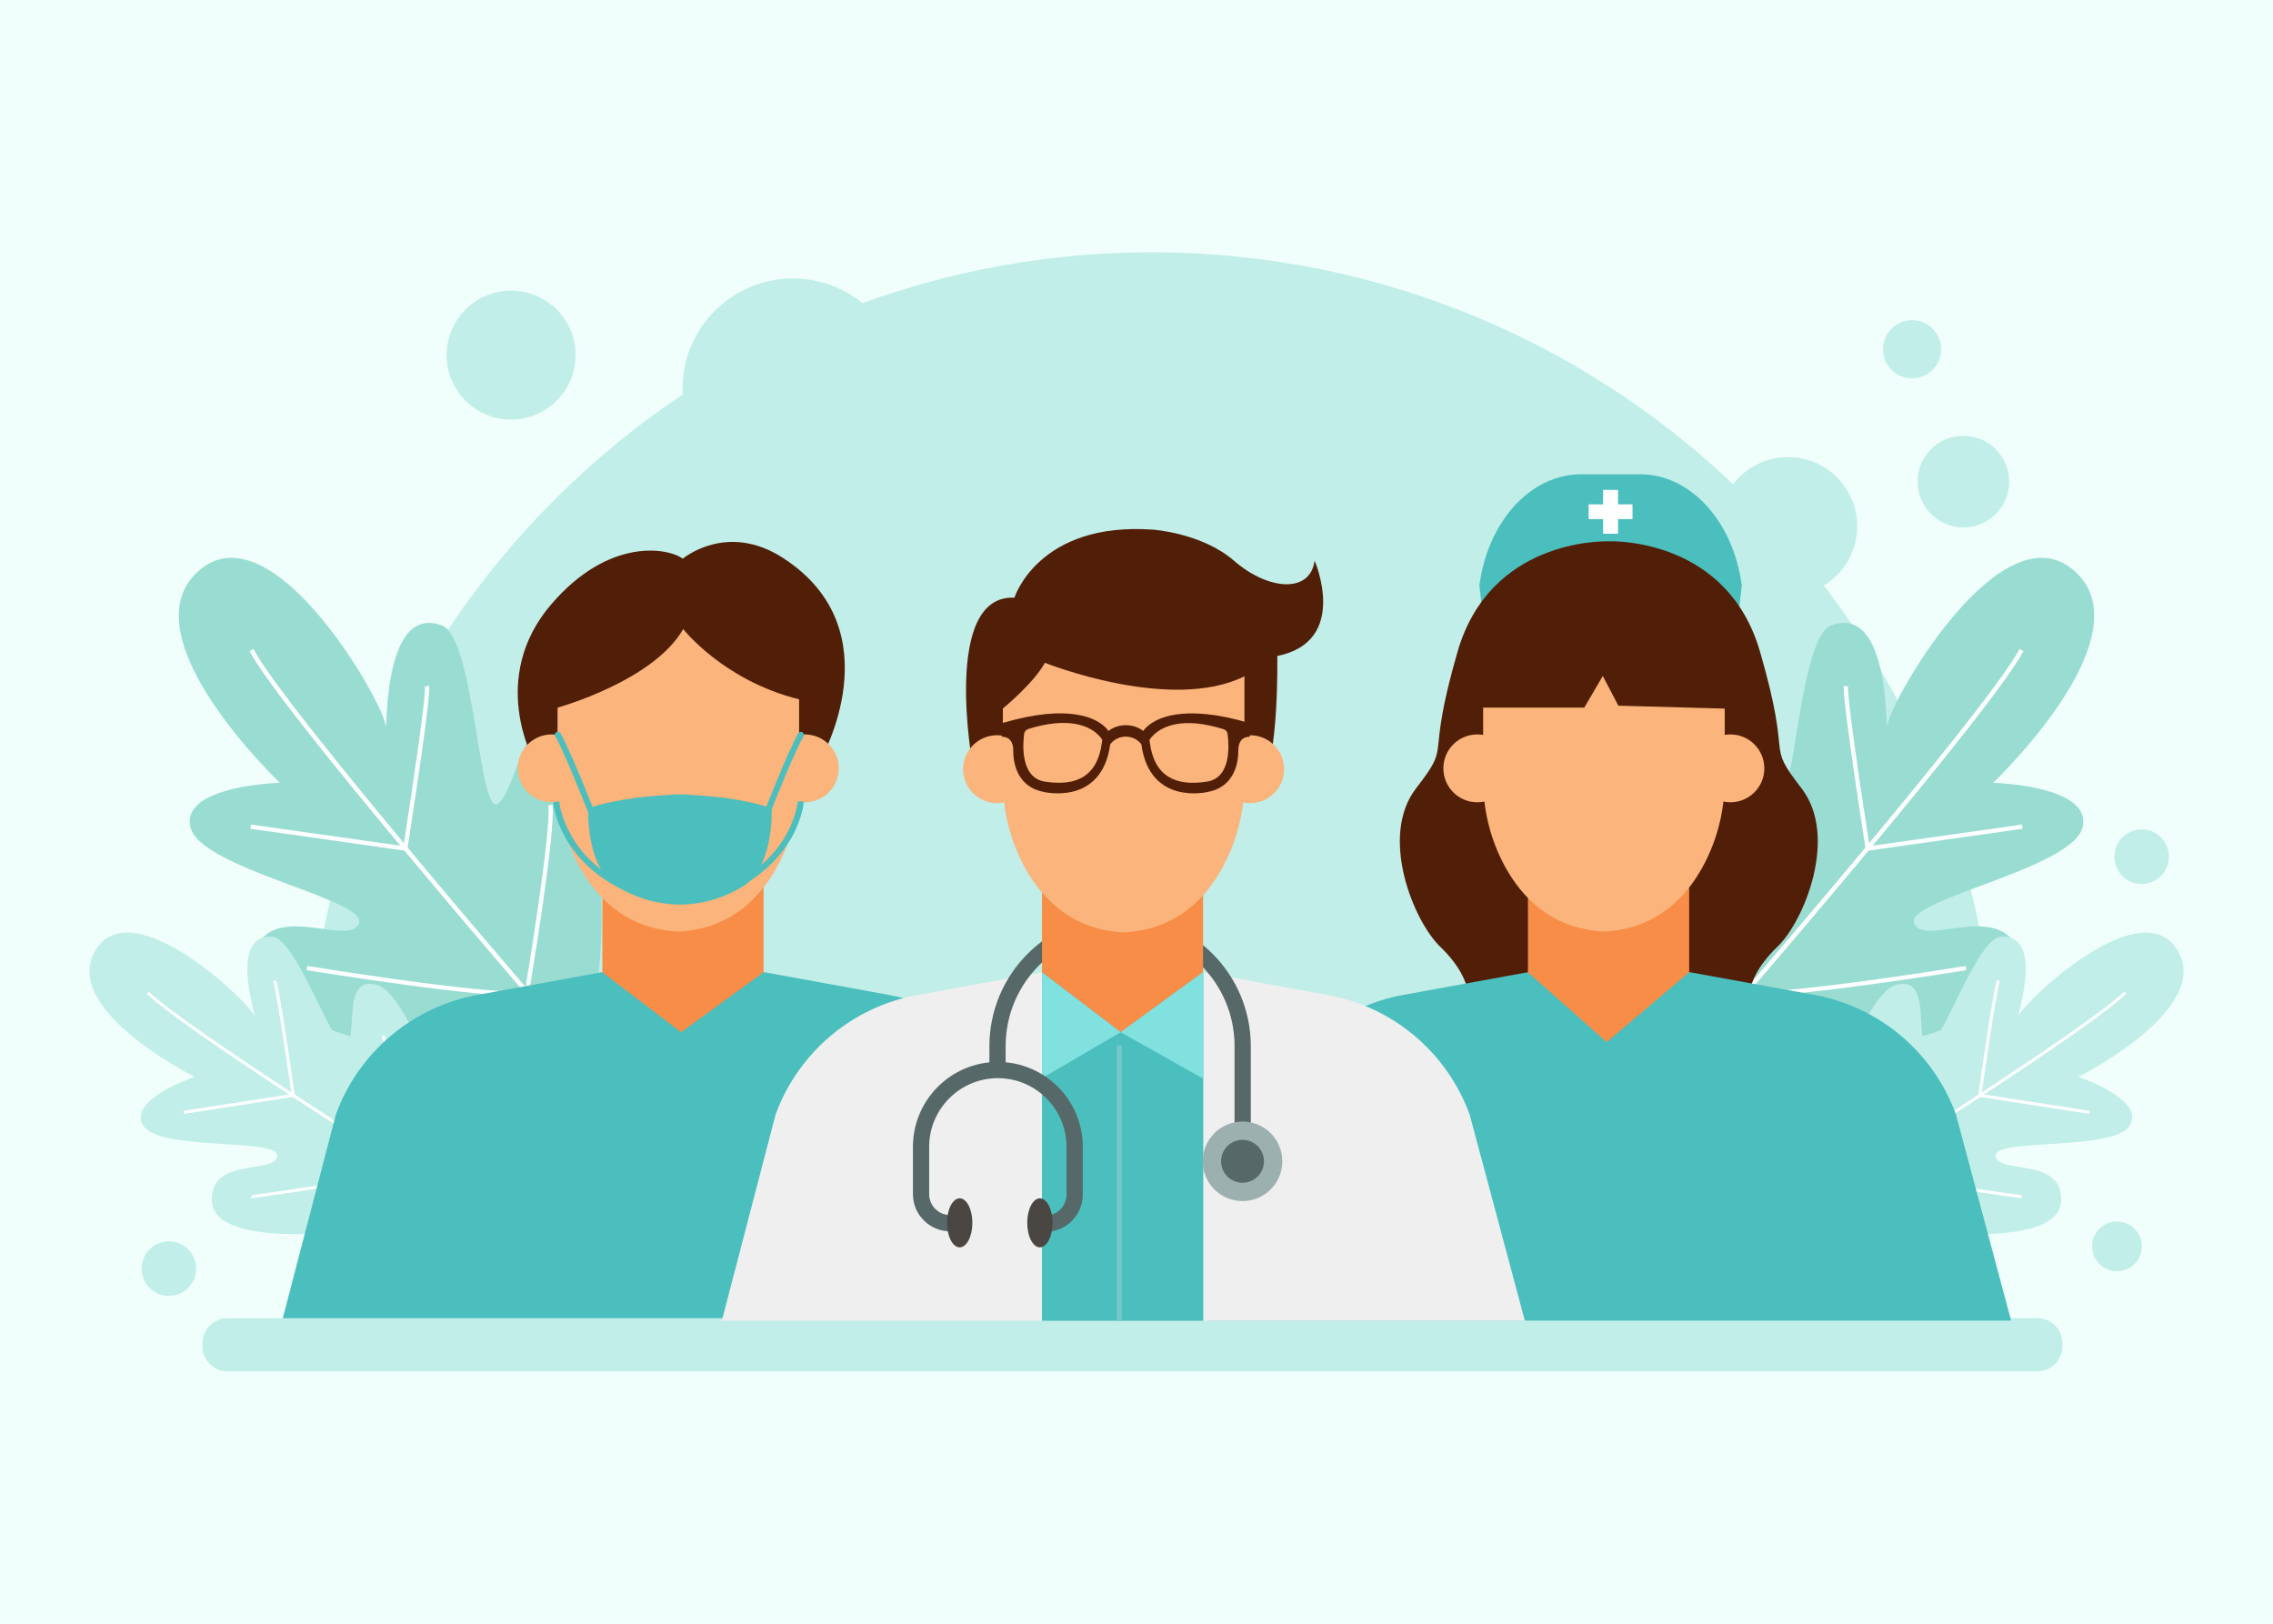 <?xml version="1.0" encoding="utf-8"?>
<!-- Generator: Adobe Illustrator 22.0.1, SVG Export Plug-In . SVG Version: 6.00 Build 0)  -->
<svg version="1.1" xmlns="http://www.w3.org/2000/svg" xmlns:xlink="http://www.w3.org/1999/xlink" x="0px" y="0px"
	 viewBox="0 0 1400 1000" style="enable-background:new 0 0 1400 1000;" xml:space="preserve">
<style type="text/css">
	.st0{fill:#F0FFFC;}
	.st1{fill:#C1EEE8;}
	.st2{fill:#99DDD2;}
	.st3{fill:#FDFEFF;}
	.st4{fill:#4BBEBE;}
	.st5{fill:#F78D46;}
	.st6{fill:#511E07;}
	.st7{fill:#FAB47C;}
	.st8{fill:#FFFFFF;}
	.st9{fill:#EFEFEF;}
	.st10{fill:none;stroke:#566867;stroke-width:10;stroke-miterlimit:10;}
	.st11{fill:#80E1DE;}
	.st12{fill:#75C8CA;}
	.st13{fill:#9CB0AF;}
	.st14{fill:#566867;}
	.st15{fill:#4A4742;}
</style>
<g id="BACKGROUND">
	<rect class="st0" width="1400" height="1000"/>
</g>
<g id="OBJECT">
	<g>
		<circle class="st1" cx="1101.3" cy="324.1" r="42.6"/>
		<g>
			<path class="st1" d="M1211.2,813.3c12-43.9,18.4-90,18.4-137.7c0-287.3-232.9-520.2-520.2-520.2S189.2,388.3,189.2,675.6
				c0,47.7,6.4,93.8,18.4,137.7H1211.2z"/>
			<g>
				<path class="st2" d="M248.3,646.4c0,0-102.7-19.1-93-56.6c9.7-37.5,58.7-6,65.7-20.9c7-14.8-97.4-33.6-103.7-59.4
					c-6.3-25.8,55.1-27.4,55.1-27.4s-95.2-90.3-50.2-130.4c45-40.1,113.2,79.9,115.1,94.3s-3.7-75.2,34.9-60.8
					c20.6,7.7,22.6,121,35,109.4c12.4-11.6,13.9-59.5,40.1-42.7c26.2,16.7,32.3,171.4,7.4,192C329.9,664.4,248.3,646.4,248.3,646.4z
					"/>
				<path class="st3" d="M346.9,639c-0.4-0.5-43.5-50.2-88.6-104.1c-60.6-72.4-95.8-117.4-104.6-133.9l2.4-1.3
					c20.7,38.9,191.1,235.5,192.9,237.5L346.9,639z"/>
				<path class="st3" d="M250.7,524.1l-96.5-13.7l0.4-2.6l93.9,13.3c5.9-37.6,14.1-93.8,13.2-98.3l2.6-0.5
					c1.3,6.5-11.9,91-13.4,100.6L250.7,524.1z"/>
				<path class="st3" d="M325.7,612.9l-1,0.1c-22.6,2.8-131.2-14.8-135.8-15.5l0.4-2.6c1.1,0.2,109.7,17.8,134,15.6
					c1.7-10.4,16.4-98.9,14.4-114.6l2.6-0.3c2.1,17-13.9,112.3-14.6,116.4L325.7,612.9z"/>
			</g>
			<g>
				<path class="st1" d="M205.3,758.9c0,0-73.7,8.2-74.8-19.2c-1.1-27.5,38.6-16.2,40.3-27.7c1.7-11.5-73-2.7-82.6-18.9
					c-9.6-16.2,31.7-29.9,31.7-29.9s-83.3-41.6-61-78.1c22.3-36.5,93.3,30.9,97.6,40.2c4.3,9.3-18.1-50.2,11.2-48.4
					c15.6,0.9,40.3,77.4,46.3,67c6-10.4-2.8-43.2,18.4-37.3c21.2,5.9,57.3,109.7,44.7,128.7C264.4,754.3,205.3,758.9,205.3,758.9z"
					/>
				<path class="st3" d="M270.6,733.6c-0.4-0.2-39.9-25.1-81.6-52.3c-56.1-36.6-89.2-59.9-98.6-69.3l1.3-1.3
					C113.8,632.7,270.1,731,271.7,732L270.6,733.6z"/>
				<path class="st3" d="M181.6,675.4L113.3,686l-0.3-1.9l66.5-10.3c-3.8-26.7-9.8-66.6-11.3-69.5l1.7-0.9
					c2.2,4.1,10.7,64.2,11.7,71L181.6,675.4z"/>
				<path class="st3" d="M250.9,720.2l-0.6,0.3c-14.7,6.6-92.1,17-95.3,17.5l-0.3-1.9c0.8-0.1,78.1-10.5,94.2-17.1
					c-1-7.4-9.3-70.5-13.9-80.8l1.7-0.8c5,11.1,13.7,79.1,14.1,82L250.9,720.2z"/>
			</g>
			<g>
				<path class="st2" d="M1151.7,646.4c0,0,102.7-19.1,93-56.6c-9.7-37.5-58.7-6-65.7-20.9c-7-14.8,97.4-33.6,103.7-59.4
					c6.3-25.8-55.1-27.4-55.1-27.4s95.2-90.3,50.2-130.4c-45-40.1-113.2,79.9-115.1,94.3c-1.9,14.3,3.7-75.2-34.9-60.8
					c-20.6,7.7-22.6,121-35,109.4c-12.4-11.6-13.9-59.5-40.1-42.7c-26.2,16.7-32.3,171.4-7.4,192
					C1070.1,664.4,1151.7,646.4,1151.7,646.4z"/>
				<path class="st3" d="M1053.1,639c0.4-0.5,43.5-50.2,88.6-104.1c60.6-72.4,95.8-117.4,104.6-133.9l-2.4-1.3
					c-20.7,38.9-191.1,235.5-192.9,237.5L1053.1,639z"/>
				<path class="st3" d="M1149.3,524.1l96.5-13.7l-0.4-2.6l-93.9,13.3c-5.9-37.6-14.1-93.8-13.2-98.3l-2.6-0.5
					c-1.3,6.5,11.9,91,13.4,100.6L1149.3,524.1z"/>
				<path class="st3" d="M1074.3,612.9l1,0.1c22.6,2.8,131.2-14.8,135.8-15.5l-0.4-2.6c-1.1,0.2-109.7,17.8-134,15.6
					c-1.7-10.4-16.4-98.9-14.4-114.6l-2.6-0.3c-2.1,17,13.9,112.3,14.6,116.4L1074.3,612.9z"/>
			</g>
			<g>
				<path class="st1" d="M1194.7,758.9c0,0,73.7,8.2,74.8-19.2c1.1-27.5-38.6-16.2-40.3-27.7c-1.7-11.5,73-2.7,82.6-18.9
					c9.6-16.2-31.7-29.9-31.7-29.9s83.3-41.6,61-78.1c-22.3-36.5-93.3,30.9-97.6,40.2c-4.3,9.3,18.1-50.2-11.2-48.4
					c-15.6,0.9-40.3,77.4-46.3,67c-6-10.4,2.8-43.2-18.4-37.3c-21.2,5.9-57.3,109.7-44.7,128.7
					C1135.6,754.3,1194.7,758.9,1194.7,758.9z"/>
				<path class="st3" d="M1129.4,733.6c0.4-0.2,39.9-25.1,81.6-52.3c56.1-36.6,89.2-59.9,98.6-69.3l-1.3-1.3
					c-22.1,22.1-178.3,120.4-179.9,121.3L1129.4,733.6z"/>
				<path class="st3" d="M1218.4,675.4l68.3,10.6l0.3-1.9l-66.5-10.3c3.8-26.7,9.8-66.6,11.3-69.5l-1.7-0.9
					c-2.2,4.1-10.7,64.2-11.7,71L1218.4,675.4z"/>
				<path class="st3" d="M1149.1,720.2l0.6,0.3c14.7,6.6,92.1,17,95.3,17.5l0.3-1.9c-0.8-0.1-78.1-10.5-94.2-17.1
					c1-7.4,9.3-70.5,13.9-80.8l-1.7-0.8c-5,11.1-13.7,79.1-14.1,82L1149.1,720.2z"/>
			</g>
			<g>
				<path class="st4" d="M668.6,813.3l-34-127c-14-38.3-47.2-66.3-87.3-73.6l-76.8-14l0,0v0H371v0l-76.8,14
					c-40.1,7.3-73.3,35.3-87.3,73.6l-33.1,127H371v0h99.3v0l0,0H668.6z"/>
				<polygon class="st5" points="470.3,598.8 419.5,635.7 371,598.8 371,495 470.3,495 				"/>
				<path class="st6" d="M505.4,467.9c-40.4-3.9-91-31.6-91-31.6c-24,49.8-85.5,32.1-85.5,32.1s-28.5-50.7,10.7-96.3
					c35.8-41.7,72.5-34.5,80.9-28c0,0,27.2-23,61.9-0.4C551.2,388.3,505.4,467.9,505.4,467.9z"/>
				<path class="st7" d="M492.2,430.7v49.7c0,20-5.3,39.8-15.6,57c-11.1,18.5-29.4,35-58.8,36.3c-29.4-1.3-47.7-17.9-58.8-36.3
					c-10.3-17.2-15.6-36.9-15.6-57v-44.6c0,0,59.1-16.3,77.4-48.4C420.8,387.4,445.5,419.1,492.2,430.7z"/>
				<circle class="st7" cx="339.8" cy="473.2" r="20.9"/>
				<circle class="st7" cx="495.7" cy="473.2" r="20.9"/>
				<path class="st4" d="M475.3,497.8c-17.5-6-39.1-7.8-51.5-8.3v-0.2c0,0-1.9,0-5,0c-3.2-0.1-5,0-5,0v0.2
					c-12.4,0.5-34,2.3-51.5,8.3c0,0-1.7,39.1,19.8,49.2c0,0,12.7,8.5,31.7,9.9v0c1.7,0.1,3.4,0.2,5,0.2c1.6,0,3.3,0,5-0.2v0
					c19-1.4,31.7-9.9,31.7-9.9C477,536.9,475.3,497.8,475.3,497.8z"/>
				<path class="st4" d="M363.6,503.7c-5.7-14.6-17-42.5-21.6-50.3c-0.5-0.8-0.3-1.8,0.5-2.4l0,0c0.9-0.7,2.1-0.4,2.7,0.5
					c6.1,10.5,21.2,49,21.9,50.8L363.6,503.7z"/>
				<path class="st4" d="M389.1,550.4c-23.4-9.6-35.3-24.4-41.2-35.1c-6.4-11.7-7.2-20.8-7.2-21.2l3.7-0.6c0,0.4,3.4,36.1,46.1,53.5
					L389.1,550.4z"/>
				<path class="st4" d="M473.2,503.7l-3.4-1.3c0.7-1.7,15.7-40.3,21.9-50.8c0.6-0.9,1.8-1.2,2.7-0.5l0,0c0.7,0.6,0.9,1.6,0.5,2.4
					C490.2,461.3,478.9,489.1,473.2,503.7z"/>
				<path class="st4" d="M446.6,550.4l-1.4-3.4c22.3-9.1,33.7-23.2,39.3-33.4c6.1-11.1,6.9-20.1,6.9-20.2l3.7,0.3
					c0,0.4-0.8,9.8-7.2,21.5C481.9,526,470,540.8,446.6,550.4z"/>
			</g>
			<path class="st1" d="M1254.8,811.8H140.2c-8.6,0-15.5,6.9-15.5,15.5v1.8c0,8.6,6.9,15.5,15.5,15.5h1114.6
				c8.6,0,15.5-6.9,15.5-15.5v-1.8C1270.3,818.7,1263.3,811.8,1254.8,811.8z"/>
			<g>
				<path id="XMLID_55_" class="st4" d="M1070.8,378.1l2-17.5v0c-5.2-39.6-31.6-68.5-62.6-68.5h-36.4c-31,0-57.4,28.9-62.6,68.5l0,0
					l2,17.5H1070.8z"/>
				<path class="st6" d="M1109.6,485.5c-22.9-29.7-4.9-13.2-25.6-84.3c-20-68.8-88.7-68-93.1-67.8c-4.4-0.1-73.1-1-93.1,67.8
					c-20.6,71.1-2.7,54.6-25.6,84.3c-22.9,29.7-1.5,81.8,14.8,97.5c26.5,25.4,15.7,44.3,15.7,44.3s56.5,0.9,86.2-35.3h4
					c29.6,36.3,86.2,35.3,86.2,35.3s-10.8-18.8,15.7-44.3C1111.2,567.3,1132.5,515.2,1109.6,485.5z"/>
				<path class="st4" d="M1238.7,813.3l-34-127c-14-38.3-47.2-66.3-87.3-73.6l-76.8-14l0,0v0h-99.3v0l-76.8,14
					C824.2,620,791,648,777,686.3l-33.1,127h197.2v0h99.3v0l0,0H1238.7z"/>
				<polygon class="st5" points="1040.4,598.8 989.6,641.8 941.1,598.8 941.1,495 1040.4,495 				"/>
				<path class="st7" d="M1062.3,436.4v44c0,20-5.3,39.8-15.6,57c-11.1,18.5-29.4,35-58.8,36.3c-29.4-1.3-47.7-17.9-58.8-36.3
					c-10.3-17.2-15.6-36.9-15.6-57v-44.6h62.3l11.4-19.5l9.6,18.3L1062.3,436.4z"/>
				<circle class="st7" cx="909.9" cy="473.2" r="20.9"/>
				<circle class="st7" cx="1065.8" cy="473.2" r="20.9"/>
				<g>
					<polygon class="st8" points="1005.5,310.6 996.6,310.6 996.6,301.7 987.4,301.7 987.4,310.6 978.5,310.6 978.5,319.7 
						987.4,319.7 987.4,328.7 996.6,328.7 996.6,319.7 1005.5,319.7 					"/>
				</g>
			</g>
			<g>
				<g>
					<path class="st9" d="M641.8,813.3V598.8l-76.8,14c-40.1,7.3-73.3,35.3-87.3,73.6l-33.1,127H641.8z"/>
					<path class="st9" d="M741.1,813.3V598.8l76.8,14c40.1,7.3,73.3,35.3,87.3,73.6l34,127H741.1z"/>
					<path class="st10" d="M765.4,701.7v-57.4c0-41.7-33.8-75.5-75.5-75.5h0c-41.7,0-75.5,33.8-75.5,75.5v15.3"/>
					<rect x="641.8" y="598.8" class="st4" width="99.3" height="214.6"/>
					<polygon class="st5" points="741,598.8 690.3,635.7 641.8,598.8 641.8,495 741,495 					"/>
					<path class="st6" d="M598.9,469.9c0,0-18.7-103.9,25.9-101.8c0,0,14.7-47,85.5-41.9c0,0,30.1,2.1,49.7,19.1
						c21,18.3,47,20.4,49.7,0c0,0,21.7,49.7-23,58.7c0,0,1.3,63.1-10.2,81L598.9,469.9z"/>
					<path class="st7" d="M766.5,416.5v64.4c0,20-5.3,39.8-15.6,57c-11.1,18.5-29.4,35-58.8,36.3c-29.4-1.3-47.7-17.9-58.8-36.3
						c-10.3-17.2-15.6-36.9-15.6-57v-44.6c0,0,18.6-15.1,25.9-28.1C643.6,408.2,720.9,439.1,766.5,416.5z"/>
					<circle class="st7" cx="614.1" cy="473.7" r="20.9"/>
					<circle class="st7" cx="770" cy="473.7" r="20.9"/>
					<polygon class="st11" points="690.3,635.7 641.8,664 641.8,598.8 					"/>
					<polygon class="st11" points="741.1,600 741.1,664.3 690.2,635.7 740.8,598.8 					"/>
					<rect x="687.8" y="643.8" class="st12" width="3.1" height="169.5"/>
					<g>
						<circle class="st13" cx="765.3" cy="715.2" r="24.5"/>
						<circle class="st14" cx="765.3" cy="715.2" r="13.2"/>
					</g>
					<g>
						<path class="st10" d="M586.1,753.3C586.1,753.3,586.1,753.3,586.1,753.3c-10.2,0.5-18.8-7.6-18.8-17.9v-29.1
							c0-26.1,21.2-47.3,47.3-47.3h0c26.1,0,47.3,21.2,47.3,47.3v29.4c0,9.9-8,17.9-17.9,17.9h-3.9"/>
						<ellipse class="st15" cx="591.1" cy="753.1" rx="7.8" ry="15.1"/>
						<ellipse class="st15" cx="640.5" cy="753.1" rx="7.8" ry="15.1"/>
					</g>
				</g>
				<path class="st6" d="M769.5,445.3c-41.6-12.3-58-2.5-63.2,2.4c-1.5,1.4-2.1,2.5-2.1,2.5s-0.4-0.3-1.1-0.8
					c-5.9-3.7-13.4-3.7-19.3,0c-0.7,0.4-1.1,0.8-1.1,0.8s-0.6-1-2.1-2.5c-5.2-5-21.6-14.7-63.2-2.4c-0.3,0.1-0.4,0.3-0.4,0.6v7.3
					c0,0.3,0.3,0.6,0.6,0.6c1.7,0,6.5,0.7,6.5,8.5c0,10,3.9,22.6,18.7,25.4c0,0,35.8,8.9,41-29.3c0,0,0.1-0.1,0.3-0.4
					c4.8-5.8,13.8-5.8,18.6,0c0.2,0.3,0.3,0.4,0.3,0.4c5.2,38.2,41,29.3,41,29.3c14.8-2.8,18.7-15.4,18.7-25.4
					c0-7.8,4.8-8.5,6.5-8.5c0.3,0,0.6-0.3,0.6-0.6v-7.3C770,445.6,769.8,445.4,769.5,445.3z M643.7,481.4
					c-15.2-2.3-13.8-22.7-12.9-29.5c0.2-1.3,1.1-2.4,2.4-2.9c25.1-7.9,37.4-1.7,42.5,2.9c2.3,2,3.2,3.7,3.2,3.7
					c-0.1,0.6-0.1,1.1-0.2,1.6C676,478.5,662.6,484.3,643.7,481.4z M743.3,481.4c-18.9,2.9-32.3-2.9-35.1-24.1
					c-0.1-0.5-0.1-1.1-0.2-1.6c0,0,0.9-1.7,3.2-3.7c5.2-4.6,17.4-10.8,42.5-2.9c1.3,0.4,2.2,1.5,2.4,2.9
					C757,458.7,758.5,479.1,743.3,481.4z"/>
			</g>
		</g>
		<circle class="st1" cx="314.8" cy="218.7" r="39.7"/>
		<circle class="st1" cx="488.4" cy="239.5" r="68"/>
		<circle class="st1" cx="1209.3" cy="296.6" r="28.2"/>
		<circle class="st1" cx="1177.7" cy="215.1" r="17.9"/>
		<circle class="st1" cx="1319.1" cy="527.6" r="16.8"/>
		<circle class="st1" cx="104" cy="781.3" r="16.8"/>
		<circle class="st1" cx="1303.9" cy="767.6" r="15.3"/>
	</g>
</g>
</svg>
